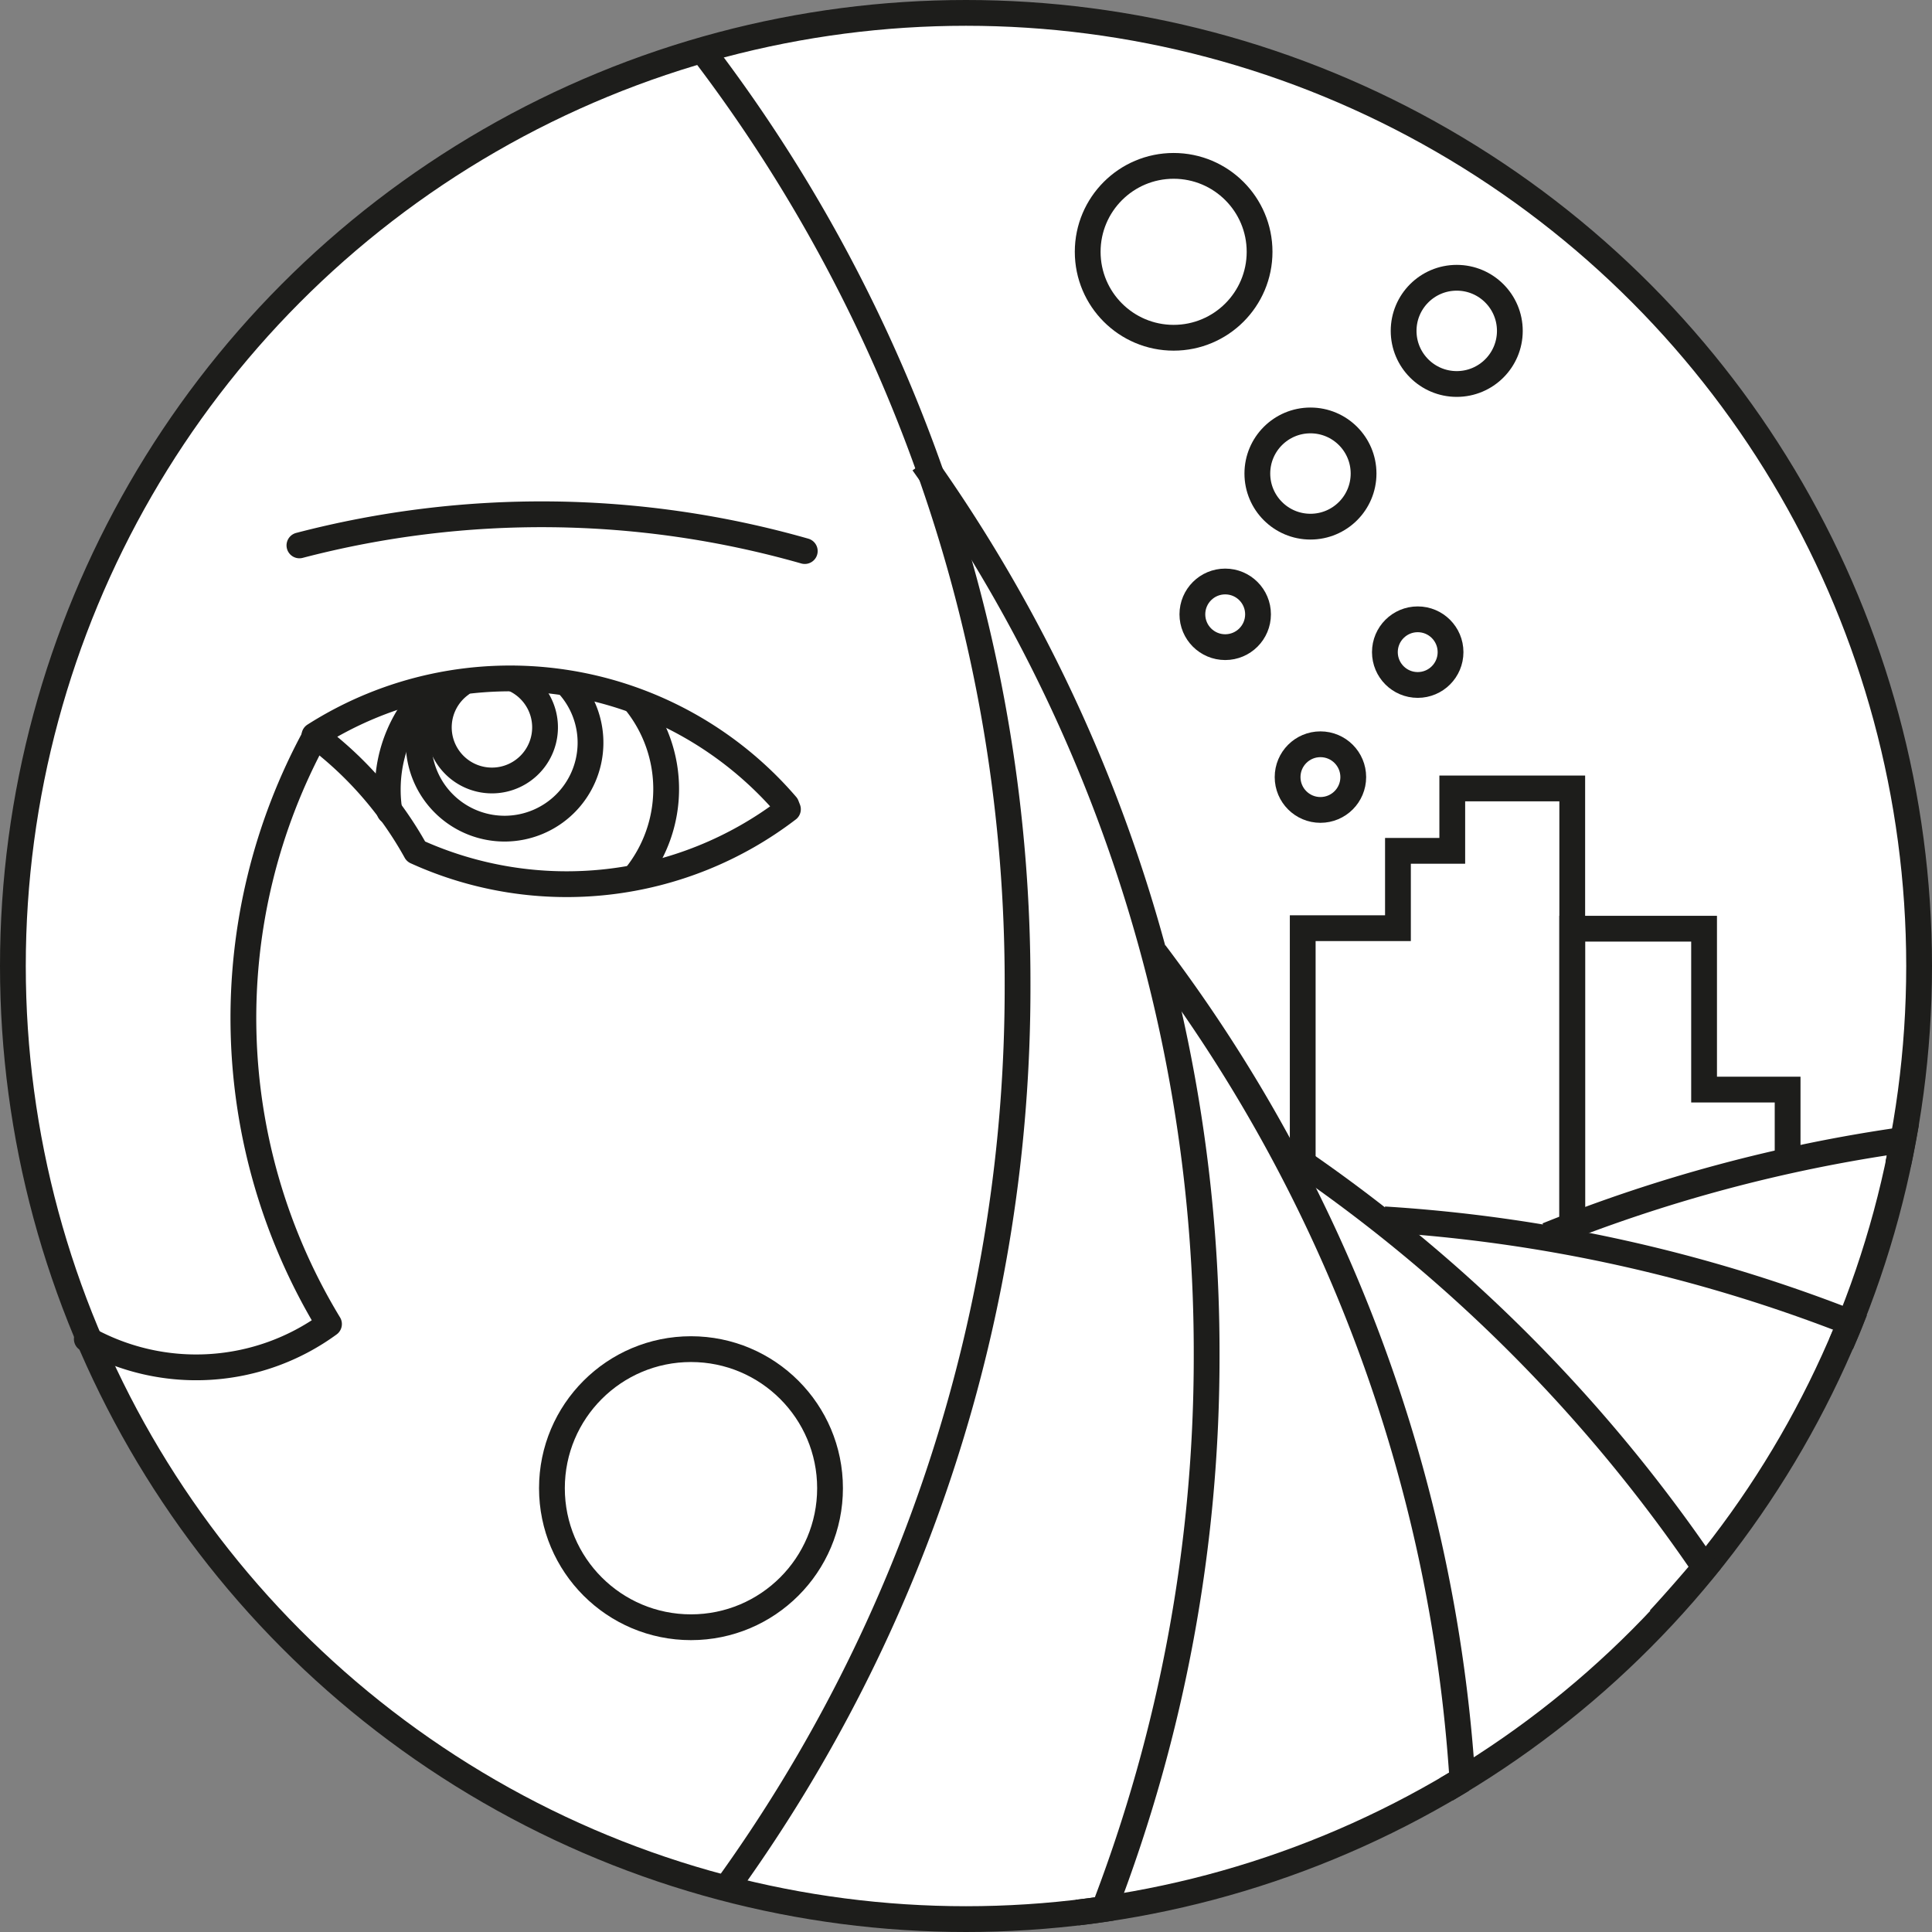 <svg id="a4d97e00-8bf6-4b42-857d-ba04a2d7abaa" data-name="Layer 1" xmlns="http://www.w3.org/2000/svg" width="112.4" height="112.4" viewBox="0 0 112.4 112.4"><rect x="0" y="0" width="112.4" height="112.4" fill="#808080" stroke="none"/><title>conflict_affected</title><circle cx="56.2" cy="56.2" r="55.45" fill="#fff"/><path d="M21.22,35.53a55.79,55.79,0,0,1,29.4.33" transform="translate(-3.8 -3.8)" fill="none" stroke="#1d1d1b" stroke-linecap="round" stroke-miterlimit="10" stroke-width="1.5"/><polyline points="91.47 71.53 91.47 45.87 84.49 45.87 84.49 49.5 81.33 49.5 81.33 54 75.79 54 75.79 68.02" fill="none" stroke="#1d1d1b" stroke-miterlimit="10" stroke-width="1.5"/><polyline points="104 67.49 104 63.39 99.14 63.39 99.14 54.03 91.47 54.03 91.47 71.95" fill="none" stroke="#1d1d1b" stroke-miterlimit="10" stroke-width="1.5"/><circle cx="40.2" cy="86.58" r="8.09" fill="none" stroke="#1d1d1b" stroke-miterlimit="10" stroke-width="1.5"/><circle cx="76.82" cy="45.21" r="1.91" fill="none" stroke="#1d1d1b" stroke-miterlimit="10" stroke-width="1.5"/><circle cx="76.24" cy="27.55" r="3.09" fill="none" stroke="#1d1d1b" stroke-miterlimit="10" stroke-width="1.5"/><circle cx="84.75" cy="19.25" r="3.09" fill="none" stroke="#1d1d1b" stroke-miterlimit="10" stroke-width="1.5"/><circle cx="68.28" cy="14.65" r="5" fill="none" stroke="#1d1d1b" stroke-miterlimit="10" stroke-width="1.5"/><circle cx="82.48" cy="37.94" r="1.91" fill="none" stroke="#1d1d1b" stroke-miterlimit="10" stroke-width="1.5"/><circle cx="71.28" cy="35.74" r="1.91" fill="none" stroke="#1d1d1b" stroke-miterlimit="10" stroke-width="1.5"/><circle cx="56.2" cy="56.2" r="55.45" fill="none" stroke="#1d1d1b" stroke-miterlimit="10" stroke-width="1.5"/><path d="M44.62,6.68A89.33,89.33,0,0,1,63,61.15a89.4,89.4,0,0,1-17,52.57" transform="translate(-3.8 -3.8)" fill="none" stroke="#1d1d1b" stroke-miterlimit="10" stroke-width="1.5"/><path d="M114.23,71.53c.1-.47.19-.93.28-1.41a88.94,88.94,0,0,0-20.69,5.55" transform="translate(-3.8 -3.8)" fill="none" stroke="#1d1d1b" stroke-miterlimit="10" stroke-width="1.5"/><path d="M110.91,82c.18-.42.36-.83.53-1.26a89.54,89.54,0,0,0-27.11-6" transform="translate(-3.8 -3.8)" fill="none" stroke="#1d1d1b" stroke-miterlimit="10" stroke-width="1.5"/><path d="M100.34,98c.92-1,1.79-2,2.64-3a90.24,90.24,0,0,0-24.3-24.16" transform="translate(-3.8 -3.8)" fill="none" stroke="#1d1d1b" stroke-miterlimit="10" stroke-width="1.5"/><path d="M87.93,107.91l.95-.57A89.2,89.2,0,0,0,71,59.24" transform="translate(-3.8 -3.8)" fill="none" stroke="#1d1d1b" stroke-miterlimit="10" stroke-width="1.5"/><path d="M8.85,81.7a13.1,13.1,0,0,0,14.09-.87h0a34.32,34.32,0,0,1-.79-34.24" transform="translate(-3.8 -3.8)" fill="none" stroke="#1d1d1b" stroke-linecap="round" stroke-linejoin="round" stroke-width="1.5"/><path d="M33.69,43.3a3.09,3.09,0,1,1-3.09.32" transform="translate(-3.8 -3.8)" fill="none" stroke="#1d1d1b" stroke-linecap="round" stroke-linejoin="round" stroke-width="1.5"/><path d="M22.17,46.63A21.35,21.35,0,0,1,28,53.34h0a21.18,21.18,0,0,0,21.64-2.46l-.09-.23a21.19,21.19,0,0,0-27.46-4.06" transform="translate(-3.8 -3.8)" fill="none" stroke="#1d1d1b" stroke-linecap="round" stroke-linejoin="round" stroke-width="1.5"/><path d="M26.46,51a7.68,7.68,0,0,1-.1-1.27,8.09,8.09,0,0,1,2.52-5.87" transform="translate(-3.8 -3.8)" fill="none" stroke="#1d1d1b" stroke-linecap="round" stroke-linejoin="round" stroke-width="1.5"/><path d="M40.75,44.61a8.09,8.09,0,0,1,0,10.19" transform="translate(-3.8 -3.8)" fill="none" stroke="#1d1d1b" stroke-linecap="round" stroke-linejoin="round" stroke-width="1.5"/><path d="M36.84,43.63a5,5,0,1,1-7.46.1" transform="translate(-3.8 -3.8)" fill="none" stroke="#1d1d1b" stroke-linecap="round" stroke-linejoin="round" stroke-width="1.5"/><path d="M66.46,115.07c.53-.06,1.05-.13,1.58-.21A89.49,89.49,0,0,0,74,82.6a89.34,89.34,0,0,0-16.5-51.87" transform="translate(-3.8 -3.8)" fill="none" stroke="#1d1d1b" stroke-miterlimit="10" stroke-width="1.5"/></svg>
